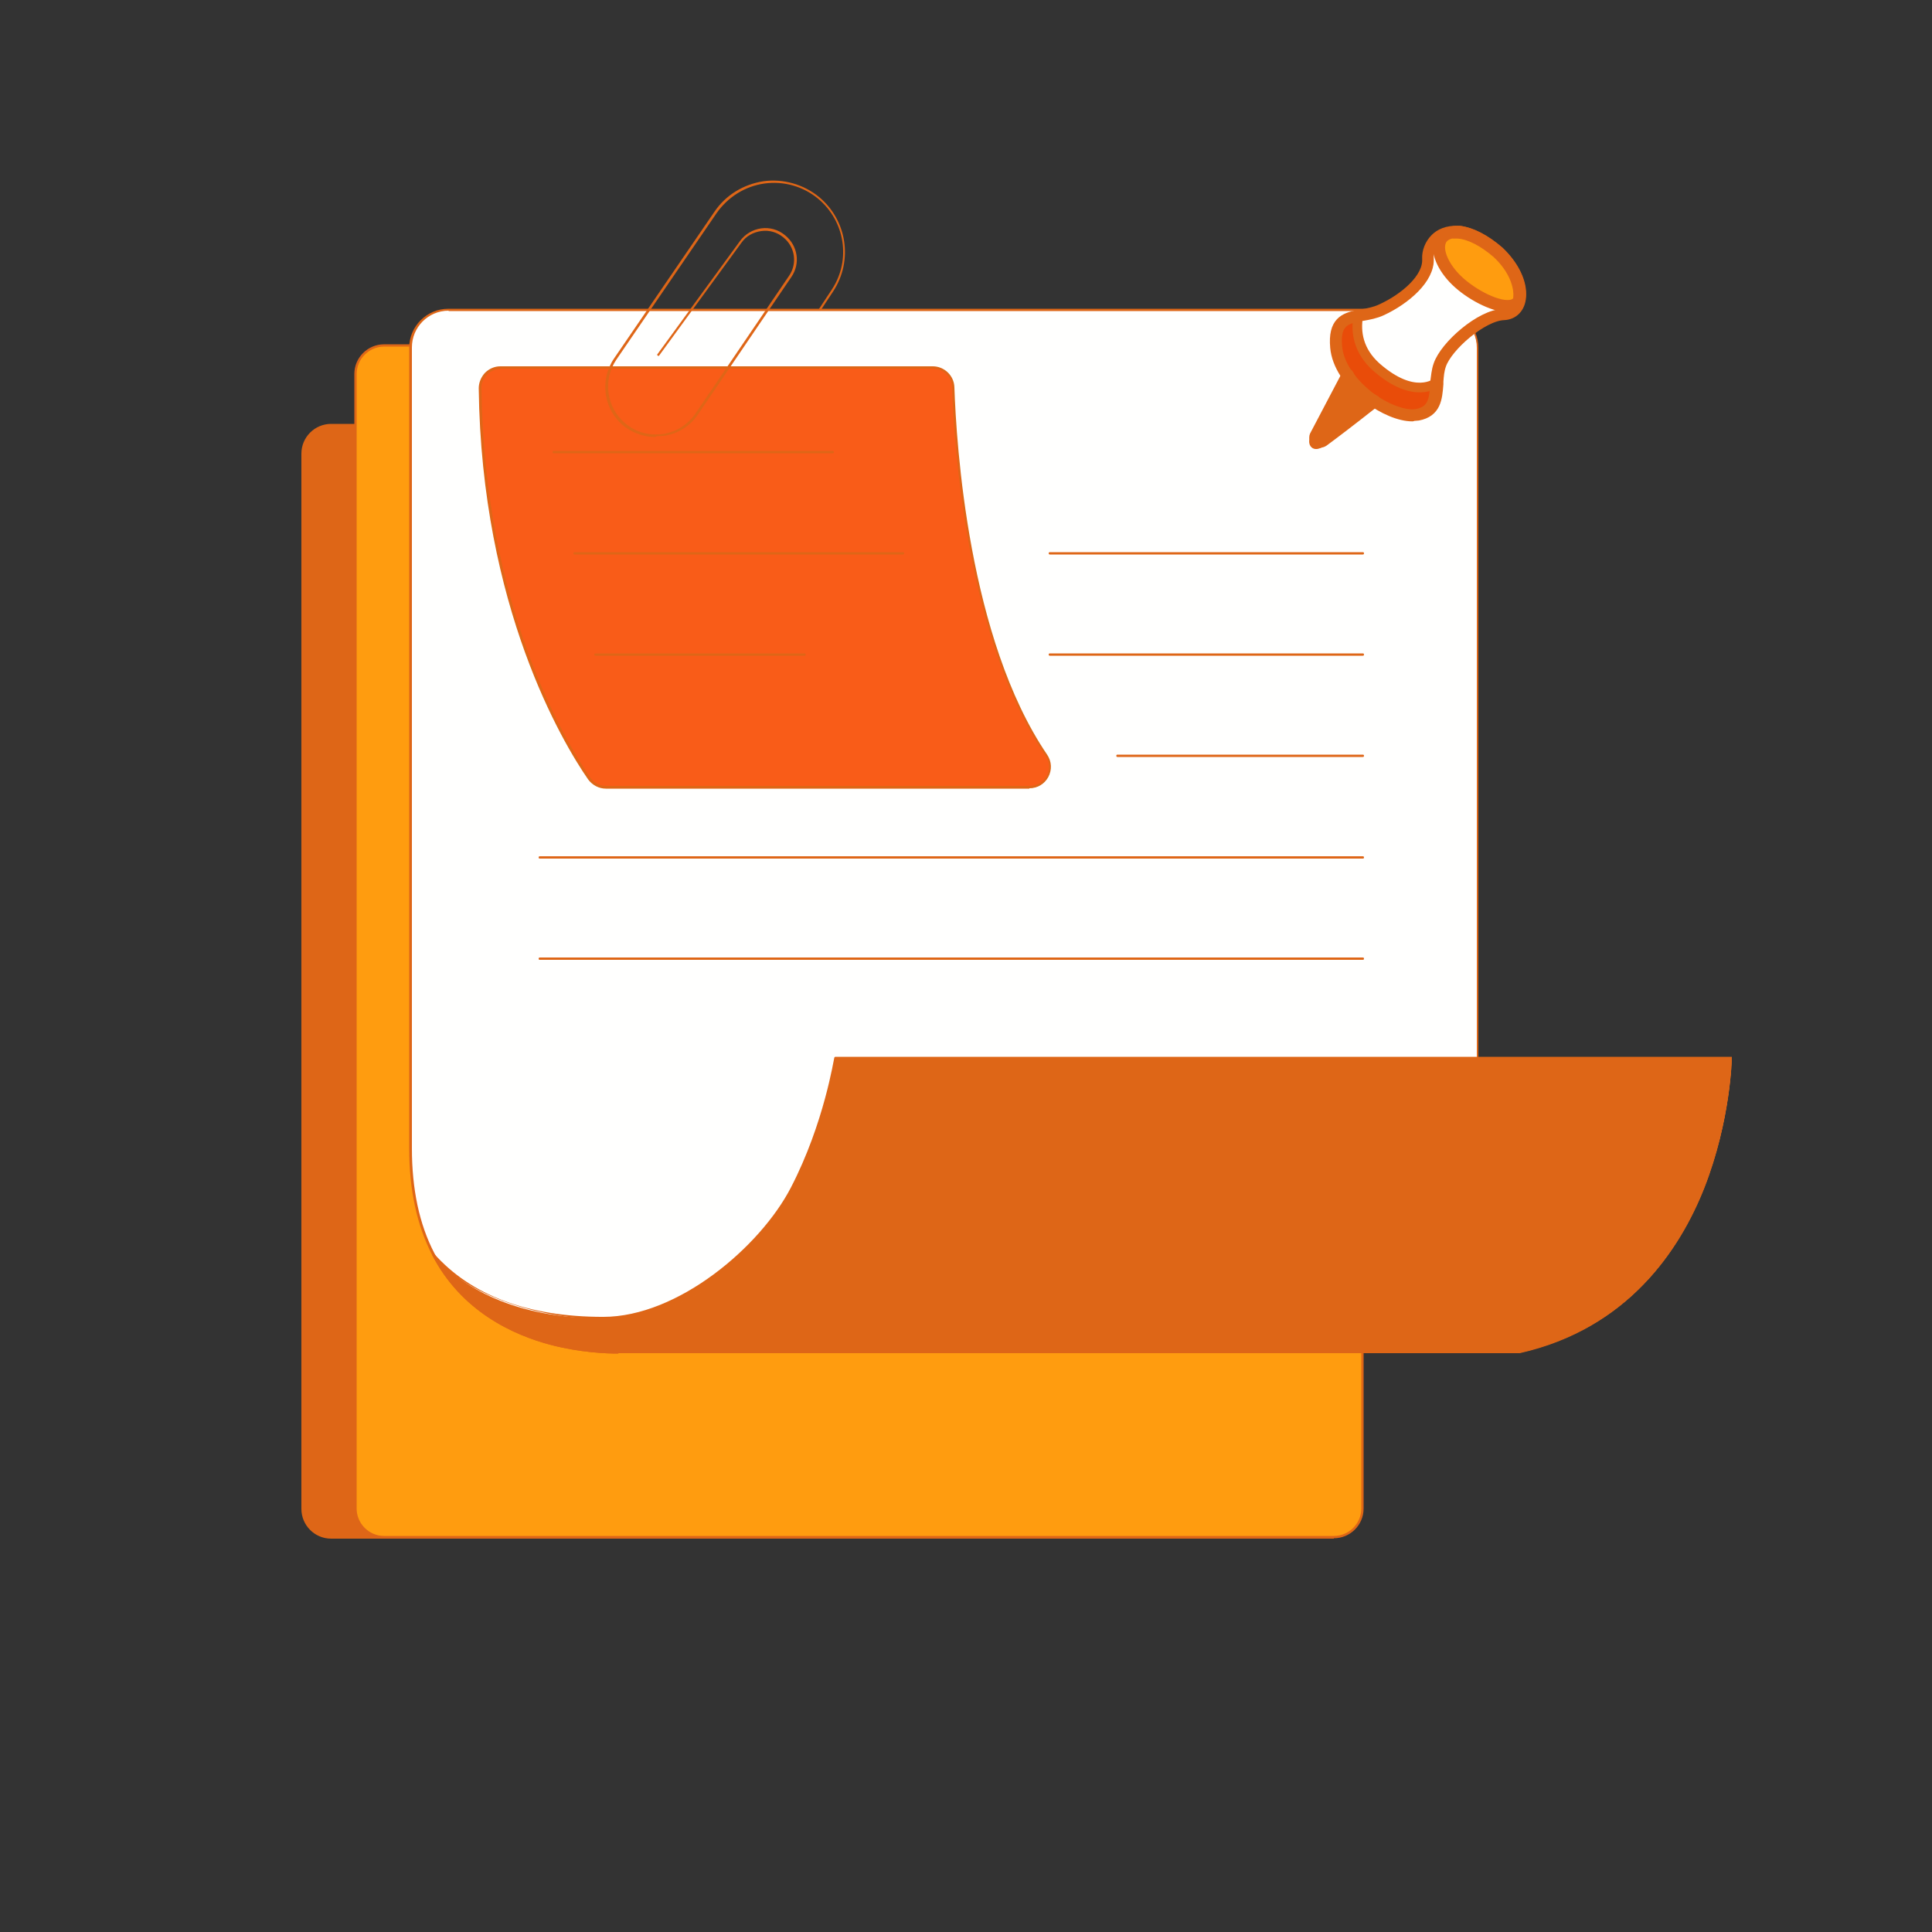 <svg width="120" height="120" viewBox="0 0 120 120" fill="none" xmlns="http://www.w3.org/2000/svg">
<rect x="0" y="0" width="120" height="120" fill="#333333" stroke="none"/>
<path d="M75.384 26.4H20.544C19.563 26.4 18.768 27.195 18.768 28.176V93.72C18.768 94.701 19.563 95.496 20.544 95.496H75.384C76.364 95.496 77.16 94.701 77.16 93.72V28.176C77.16 27.195 76.364 26.4 75.384 26.4Z" fill="#DE6617"/>
<path d="M75.384 95.568H20.568C19.536 95.568 18.72 94.728 18.72 93.72V28.176C18.72 27.144 19.56 26.328 20.568 26.328H75.384C76.416 26.328 77.232 27.168 77.232 28.176V93.696C77.232 94.728 76.392 95.544 75.384 95.544V95.568ZM20.568 26.472C19.632 26.472 18.864 27.24 18.864 28.176V93.696C18.864 94.632 19.632 95.4 20.568 95.4H75.384C76.32 95.4 77.088 94.632 77.088 93.696V28.176C77.088 27.24 76.32 26.472 75.384 26.472H20.568Z" fill="#DE6617"/>
<path d="M82.848 21.457H23.832C22.851 21.457 22.056 22.252 22.056 23.233V93.721C22.056 94.702 22.851 95.497 23.832 95.497H82.848C83.829 95.497 84.624 94.702 84.624 93.721V23.233C84.624 22.252 83.829 21.457 82.848 21.457Z" fill="#FF9C0F"/>
<path d="M82.848 95.569H23.856C22.824 95.569 22.008 94.729 22.008 93.721V23.233C22.008 22.201 22.848 21.385 23.856 21.385H82.848C83.88 21.385 84.696 22.225 84.696 23.233V93.697C84.696 94.729 83.856 95.545 82.848 95.545V95.569ZM23.856 21.529C22.92 21.529 22.152 22.297 22.152 23.233V93.697C22.152 94.633 22.92 95.401 23.856 95.401H82.848C83.784 95.401 84.552 94.633 84.552 93.697V23.233C84.552 22.297 83.784 21.529 82.848 21.529H23.856Z" fill="#DE6617"/>
<path d="M107.544 65.737C107.544 65.737 107.352 81.073 94.416 84.001H39.024C39.024 84.001 30.336 84.649 26.88 77.905C26.016 76.225 25.488 74.089 25.488 71.353V21.601C25.488 20.305 26.544 19.249 27.84 19.249H89.4C90.696 19.249 91.752 20.305 91.752 21.601V65.737H107.52H107.544Z" fill="#FFFFFE"/>
<path d="M38.424 84.073C37.584 84.073 36.024 84.001 34.248 83.545C31.848 82.921 28.632 81.433 26.832 77.929C25.896 76.105 25.416 73.897 25.416 71.353V21.601C25.416 20.257 26.52 19.177 27.84 19.177H89.4C90.744 19.177 91.824 20.257 91.824 21.601V65.665H107.52H107.568C107.568 65.665 107.568 65.689 107.568 65.713C107.568 65.761 107.496 69.601 105.864 73.777C104.352 77.617 101.112 82.537 94.392 84.049H38.976C38.976 84.049 38.736 84.049 38.352 84.049L38.424 84.073ZM27.864 19.297C26.592 19.297 25.584 20.329 25.584 21.577V71.329C25.584 73.849 26.04 76.033 26.976 77.833C28.752 81.289 31.944 82.753 34.296 83.377C36.864 84.049 39.024 83.905 39.048 83.881H94.44C101.088 82.393 104.28 77.521 105.792 73.705C107.304 69.889 107.472 66.313 107.496 65.761H91.8C91.752 65.761 91.728 65.737 91.728 65.689V21.601C91.728 20.329 90.696 19.321 89.448 19.321H27.864V19.297Z" fill="#DE6617"/>
<path d="M107.544 65.736C107.544 65.736 107.352 81.072 94.416 84H39.024C39.024 84 30.336 84.648 26.88 77.904C28.704 79.968 31.92 81.888 37.464 81.888C49.512 81.888 51.888 65.736 51.888 65.736H107.52H107.544Z" fill="#DE6617"/>
<path d="M38.424 84.073C37.584 84.073 36.024 84.001 34.248 83.545C31.848 82.921 28.632 81.433 26.832 77.929C26.832 77.905 26.832 77.857 26.832 77.833C26.832 77.809 26.904 77.833 26.928 77.833C29.256 80.473 32.808 81.793 37.464 81.793C42.12 81.793 47.232 77.425 49.128 73.753C51.192 69.769 51.792 65.737 51.816 65.713C51.816 65.689 51.84 65.641 51.888 65.641H107.52H107.568C107.568 65.641 107.568 65.665 107.568 65.689C107.568 65.737 107.496 69.577 105.864 73.753C104.352 77.593 101.112 82.513 94.392 84.025H38.976C38.976 84.025 38.736 84.025 38.352 84.025L38.424 84.073ZM27.24 78.361C29.064 81.481 32.04 82.825 34.272 83.401C36.84 84.073 39 83.929 39.024 83.905H94.416C101.064 82.417 104.256 77.545 105.768 73.729C107.28 69.913 107.448 66.337 107.472 65.785H51.96C51.864 66.313 51.216 70.081 49.272 73.825C45.792 80.521 40.944 81.937 37.464 81.937C33.984 81.937 29.568 80.737 27.216 78.337L27.24 78.361Z" fill="#DE6617"/>
<path d="M31.079 22.848H57.935C58.607 22.848 59.183 23.376 59.207 24.072C59.327 27.888 60.095 39.768 64.991 46.944C65.567 47.784 64.991 48.936 63.959 48.936H37.655C37.247 48.936 36.863 48.744 36.623 48.384C35.159 46.248 29.999 37.776 29.831 24.144C29.831 23.448 30.383 22.872 31.103 22.872L31.079 22.848Z" fill="#F95C18"/>
<path d="M63.935 48.984H37.631C37.199 48.984 36.791 48.768 36.527 48.408C34.967 46.152 29.903 37.728 29.735 24.12C29.735 23.76 29.879 23.424 30.119 23.16C30.383 22.896 30.719 22.752 31.079 22.752H57.935C58.655 22.752 59.255 23.328 59.279 24.048C59.399 27.576 60.143 39.672 65.039 46.872C65.327 47.304 65.351 47.808 65.111 48.264C64.871 48.696 64.439 48.96 63.935 48.96V48.984ZM31.079 22.92C30.767 22.92 30.455 23.04 30.239 23.28C30.023 23.52 29.879 23.808 29.903 24.12C30.071 37.68 35.135 46.08 36.671 48.312C36.887 48.624 37.247 48.816 37.655 48.816H63.959C64.415 48.816 64.799 48.576 65.015 48.192C65.231 47.784 65.207 47.328 64.943 46.944C60.023 39.72 59.255 27.6 59.135 24.048C59.135 23.4 58.583 22.896 57.935 22.896H31.079V22.92Z" fill="#DE6617"/>
<path d="M85.344 24.936C83.592 26.328 82.776 26.928 82.128 27.408C81.48 27.888 81.576 27.312 81.719 27.048L83.688 23.304C84.048 24.024 84.624 24.576 85.32 24.936H85.344Z" fill="#DE6617"/>
<path d="M81.959 27.528C81.887 27.528 81.791 27.504 81.743 27.432C81.623 27.312 81.575 27.144 81.671 27L83.639 23.256C83.639 23.256 83.687 23.208 83.711 23.208C83.735 23.208 83.759 23.208 83.783 23.256C84.119 23.952 84.695 24.504 85.391 24.84C85.391 24.84 85.439 24.864 85.439 24.888C85.439 24.912 85.439 24.936 85.439 24.96C83.639 26.376 82.871 26.952 82.223 27.432C82.151 27.48 82.079 27.504 82.007 27.504L81.959 27.528ZM83.687 23.472L81.767 27.096C81.719 27.192 81.767 27.288 81.815 27.336C81.863 27.384 81.983 27.408 82.079 27.336C82.703 26.88 83.471 26.304 85.199 24.936C84.551 24.6 84.023 24.072 83.687 23.448V23.472Z" fill="#DE6617"/>
<path d="M94.392 18.456C94.344 19.08 93.984 19.536 93.384 19.536C92.04 19.584 89.832 21.48 89.424 22.68C89.304 22.992 89.28 23.352 89.256 23.688C89.184 24.624 89.184 25.536 88.032 25.752C86.472 26.04 83.208 23.904 83.016 21.552C82.896 20.04 83.52 19.776 84.36 19.608C84.816 19.512 85.368 19.44 85.848 19.224C87.216 18.6 88.8 17.304 88.728 16.056C88.68 15.24 89.352 14.28 90.624 14.4H90.672C91.32 14.496 92.136 14.856 93.072 15.648C94.08 16.608 94.464 17.664 94.416 18.432L94.392 18.456Z" fill="#FFFFFE"/>
<path d="M87.72 25.872C86.952 25.872 85.896 25.44 84.96 24.72C83.76 23.808 83.016 22.656 82.92 21.576C82.776 19.992 83.496 19.728 84.312 19.56C84.408 19.56 84.504 19.512 84.6 19.512C84.984 19.44 85.392 19.368 85.8 19.176C87.216 18.528 88.704 17.28 88.632 16.08C88.608 15.624 88.8 15.144 89.136 14.808C89.4 14.544 89.856 14.28 90.624 14.328H90.672C91.416 14.424 92.256 14.856 93.12 15.6C94.056 16.488 94.56 17.544 94.488 18.432C94.44 19.128 94.008 19.56 93.408 19.584C92.088 19.632 89.904 21.528 89.52 22.68C89.4 23.016 89.376 23.376 89.352 23.688V23.856C89.28 24.768 89.208 25.608 88.08 25.824C87.984 25.824 87.888 25.848 87.768 25.848L87.72 25.872ZM90.36 14.472C89.784 14.472 89.424 14.712 89.208 14.904C88.896 15.216 88.728 15.648 88.752 16.056C88.824 17.328 87.288 18.624 85.848 19.296C85.44 19.488 85.032 19.56 84.624 19.632C84.528 19.632 84.432 19.656 84.336 19.68C83.544 19.848 82.92 20.088 83.064 21.552C83.16 22.584 83.88 23.688 85.032 24.6C86.064 25.392 87.264 25.824 87.984 25.704C89.016 25.512 89.064 24.768 89.136 23.88V23.712C89.184 23.4 89.208 23.016 89.328 22.68C89.736 21.456 91.968 19.512 93.36 19.488C93.912 19.488 94.248 19.08 94.296 18.456C94.344 17.784 94.032 16.728 92.976 15.744C92.136 15.024 91.32 14.592 90.6 14.52H90.552C90.48 14.52 90.408 14.52 90.336 14.52L90.36 14.472Z" fill="#DE6617"/>
<path d="M89.256 23.712C89.184 24.648 89.184 25.56 88.032 25.776C86.472 26.064 83.208 23.928 83.016 21.576C82.896 20.064 83.52 19.8 84.36 19.632C84.192 20.616 84.36 21.792 85.488 22.8C87.84 24.864 89.184 23.808 89.28 23.736L89.256 23.712Z" fill="#E94C09"/>
<path d="M94.392 18.456C94.2 19.704 91.728 18.624 90.48 17.424C89.232 16.2 88.776 14.424 90.6 14.424H90.648C91.296 14.52 92.112 14.88 93.048 15.672C94.056 16.632 94.44 17.688 94.392 18.456Z" fill="#FF9C0F"/>
<path d="M93.624 19.08C92.712 19.08 91.272 18.312 90.408 17.472C89.544 16.632 89.112 15.6 89.376 14.952C89.496 14.664 89.784 14.328 90.576 14.328H90.648C91.392 14.424 92.232 14.856 93.096 15.6C94.032 16.488 94.536 17.544 94.464 18.432C94.416 18.72 94.248 18.912 94.008 18.984C93.912 19.008 93.768 19.032 93.648 19.032L93.624 19.08ZM90.576 14.472C90.024 14.472 89.64 14.664 89.52 15C89.28 15.576 89.712 16.56 90.528 17.352C91.464 18.264 93.168 19.152 93.96 18.888C94.176 18.816 94.296 18.672 94.32 18.432C94.368 17.76 94.056 16.704 93 15.72C92.16 15 91.344 14.568 90.624 14.496H90.576V14.472Z" fill="#DE6617"/>
<path d="M85.344 24.936C83.592 26.328 82.776 26.928 82.128 27.408C81.48 27.888 81.576 27.312 81.719 27.048L83.688 23.304C84.048 24.024 84.624 24.576 85.32 24.936H85.344Z" stroke="#DE6617" stroke-width="0.6" stroke-linecap="round" stroke-linejoin="round"/>
<path d="M81.959 27.528C81.887 27.528 81.791 27.504 81.743 27.432C81.623 27.312 81.575 27.144 81.671 27L83.639 23.256C83.639 23.256 83.687 23.208 83.711 23.208C83.735 23.208 83.759 23.208 83.783 23.256C84.119 23.952 84.695 24.504 85.391 24.84C85.391 24.84 85.439 24.864 85.439 24.888C85.439 24.912 85.439 24.936 85.439 24.96C83.639 26.376 82.871 26.952 82.223 27.432C82.151 27.48 82.079 27.504 82.007 27.504L81.959 27.528ZM83.687 23.472L81.767 27.096C81.719 27.192 81.767 27.288 81.815 27.336C81.863 27.384 81.983 27.408 82.079 27.336C82.703 26.88 83.471 26.304 85.199 24.936C84.551 24.6 84.023 24.072 83.687 23.448V23.472Z" stroke="#DE6617" stroke-width="0.6" stroke-linecap="round" stroke-linejoin="round"/>
<path d="M94.392 18.456C94.344 19.08 93.984 19.536 93.384 19.536C92.04 19.584 89.832 21.48 89.424 22.68C89.304 22.992 89.28 23.352 89.256 23.688C89.184 24.624 89.184 25.536 88.032 25.752C86.472 26.04 83.208 23.904 83.016 21.552C82.896 20.04 83.52 19.776 84.36 19.608C84.816 19.512 85.368 19.44 85.848 19.224C87.216 18.6 88.8 17.304 88.728 16.056C88.68 15.24 89.352 14.28 90.624 14.4H90.672C91.32 14.496 92.136 14.856 93.072 15.648C94.08 16.608 94.464 17.664 94.416 18.432L94.392 18.456Z" stroke="#DE6617" stroke-width="0.6" stroke-linecap="round" stroke-linejoin="round"/>
<path d="M87.72 25.872C86.952 25.872 85.896 25.44 84.96 24.72C83.76 23.808 83.016 22.656 82.92 21.576C82.776 19.992 83.496 19.728 84.312 19.56C84.408 19.56 84.504 19.512 84.6 19.512C84.984 19.44 85.392 19.368 85.8 19.176C87.216 18.528 88.704 17.28 88.632 16.08C88.608 15.624 88.8 15.144 89.136 14.808C89.4 14.544 89.856 14.28 90.624 14.328H90.672C91.416 14.424 92.256 14.856 93.12 15.6C94.056 16.488 94.56 17.544 94.488 18.432C94.44 19.128 94.008 19.56 93.408 19.584C92.088 19.632 89.904 21.528 89.52 22.68C89.4 23.016 89.376 23.376 89.352 23.688V23.856C89.28 24.768 89.208 25.608 88.08 25.824C87.984 25.824 87.888 25.848 87.768 25.848L87.72 25.872ZM90.36 14.472C89.784 14.472 89.424 14.712 89.208 14.904C88.896 15.216 88.728 15.648 88.752 16.056C88.824 17.328 87.288 18.624 85.848 19.296C85.44 19.488 85.032 19.56 84.624 19.632C84.528 19.632 84.432 19.656 84.336 19.68C83.544 19.848 82.92 20.088 83.064 21.552C83.16 22.584 83.88 23.688 85.032 24.6C86.064 25.392 87.264 25.824 87.984 25.704C89.016 25.512 89.064 24.768 89.136 23.88V23.712C89.184 23.4 89.208 23.016 89.328 22.68C89.736 21.456 91.968 19.512 93.36 19.488C93.912 19.488 94.248 19.08 94.296 18.456C94.344 17.784 94.032 16.728 92.976 15.744C92.136 15.024 91.32 14.592 90.6 14.52H90.552C90.48 14.52 90.408 14.52 90.336 14.52L90.36 14.472Z" stroke="#DE6617" stroke-width="0.6" stroke-linecap="round" stroke-linejoin="round"/>
<path d="M89.256 23.712C89.184 24.648 89.184 25.56 88.032 25.776C86.472 26.064 83.208 23.928 83.016 21.576C82.896 20.064 83.52 19.8 84.36 19.632C84.192 20.616 84.36 21.792 85.488 22.8C87.84 24.864 89.184 23.808 89.28 23.736L89.256 23.712Z" stroke="#DE6617" stroke-width="0.6" stroke-linecap="round" stroke-linejoin="round"/>
<path d="M94.392 18.456C94.2 19.704 91.728 18.624 90.48 17.424C89.232 16.2 88.776 14.424 90.6 14.424H90.648C91.296 14.52 92.112 14.88 93.048 15.672C94.056 16.632 94.44 17.688 94.392 18.456Z" stroke="#DE6617" stroke-width="0.6" stroke-linecap="round" stroke-linejoin="round"/>
<path d="M93.624 19.08C92.712 19.08 91.272 18.312 90.408 17.472C89.544 16.632 89.112 15.6 89.376 14.952C89.496 14.664 89.784 14.328 90.576 14.328H90.648C91.392 14.424 92.232 14.856 93.096 15.6C94.032 16.488 94.536 17.544 94.464 18.432C94.416 18.72 94.248 18.912 94.008 18.984C93.912 19.008 93.768 19.032 93.648 19.032L93.624 19.08ZM90.576 14.472C90.024 14.472 89.64 14.664 89.52 15C89.28 15.576 89.712 16.56 90.528 17.352C91.464 18.264 93.168 19.152 93.96 18.888C94.176 18.816 94.296 18.672 94.32 18.432C94.368 17.76 94.056 16.704 93 15.72C92.16 15 91.344 14.568 90.624 14.496H90.576V14.472Z" stroke="#DE6617" stroke-width="0.6" stroke-linecap="round" stroke-linejoin="round"/>
<path d="M51.719 28.153H34.391C34.343 28.153 34.319 28.129 34.319 28.081C34.319 28.033 34.343 28.009 34.391 28.009H51.719C51.767 28.009 51.791 28.033 51.791 28.081C51.791 28.129 51.767 28.153 51.719 28.153Z" fill="#DE6617"/>
<path d="M56.087 34.44H35.687C35.639 34.44 35.615 34.416 35.615 34.368C35.615 34.32 35.639 34.296 35.687 34.296H56.087C56.135 34.296 56.159 34.32 56.159 34.368C56.159 34.416 56.135 34.44 56.087 34.44Z" fill="#DE6617"/>
<path d="M49.968 40.728H36.984C36.936 40.728 36.912 40.704 36.912 40.656C36.912 40.608 36.936 40.584 36.984 40.584H49.968C50.016 40.584 50.04 40.608 50.04 40.656C50.04 40.704 50.016 40.728 49.968 40.728Z" fill="#DE6617"/>
<path d="M40.703 27.144C40.007 27.144 39.311 26.904 38.759 26.472C37.487 25.464 37.223 23.616 38.135 22.272L44.375 13.152C45.071 12.12 46.175 11.448 47.423 11.256C48.647 11.088 49.919 11.448 50.879 12.24C52.607 13.68 52.991 16.176 51.767 18.072L50.975 19.272C50.975 19.296 50.903 19.32 50.879 19.272C50.855 19.272 50.831 19.2 50.879 19.176L51.671 17.976C52.871 16.152 52.487 13.728 50.807 12.336C49.871 11.568 48.671 11.232 47.471 11.4C46.271 11.568 45.215 12.24 44.519 13.224L38.279 22.344C37.415 23.616 37.679 25.368 38.879 26.328C39.527 26.856 40.343 27.072 41.183 26.952C41.999 26.832 42.719 26.376 43.199 25.68L49.007 17.136C49.535 16.368 49.391 15.336 48.647 14.736C48.263 14.424 47.783 14.28 47.279 14.352C46.775 14.424 46.343 14.664 46.055 15.072L40.943 22.08C40.943 22.104 40.871 22.128 40.847 22.08C40.823 22.08 40.799 22.008 40.847 21.984L45.959 14.976C46.271 14.544 46.751 14.256 47.279 14.184C47.807 14.112 48.335 14.256 48.767 14.616C49.559 15.264 49.727 16.368 49.151 17.208L43.343 25.752C42.863 26.472 42.095 26.952 41.231 27.072C41.087 27.072 40.919 27.096 40.775 27.096L40.703 27.144Z" fill="#DE6617"/>
<path d="M84.648 34.44H65.208C65.16 34.44 65.136 34.416 65.136 34.368C65.136 34.32 65.16 34.296 65.208 34.296H84.648C84.696 34.296 84.72 34.32 84.72 34.368C84.72 34.416 84.696 34.44 84.648 34.44Z" fill="#DE6617"/>
<path d="M84.648 40.728H65.208C65.16 40.728 65.136 40.704 65.136 40.656C65.136 40.608 65.16 40.584 65.208 40.584H84.648C84.696 40.584 84.72 40.608 84.72 40.656C84.72 40.704 84.696 40.728 84.648 40.728Z" fill="#DE6617"/>
<path d="M84.648 47.016H69.408C69.36 47.016 69.336 46.992 69.336 46.944C69.336 46.896 69.36 46.872 69.408 46.872H84.648C84.696 46.872 84.72 46.896 84.72 46.944C84.72 46.992 84.696 47.016 84.648 47.016Z" fill="#DE6617"/>
<path d="M84.648 53.329H33.528C33.48 53.329 33.456 53.305 33.456 53.257C33.456 53.209 33.48 53.185 33.528 53.185H84.648C84.696 53.185 84.72 53.209 84.72 53.257C84.72 53.305 84.696 53.329 84.648 53.329Z" fill="#DE6617"/>
<path d="M84.648 59.617H33.528C33.48 59.617 33.456 59.593 33.456 59.545C33.456 59.497 33.48 59.473 33.528 59.473H84.648C84.696 59.473 84.72 59.497 84.72 59.545C84.72 59.593 84.696 59.617 84.648 59.617Z" fill="#DE6617"/>
</svg>
